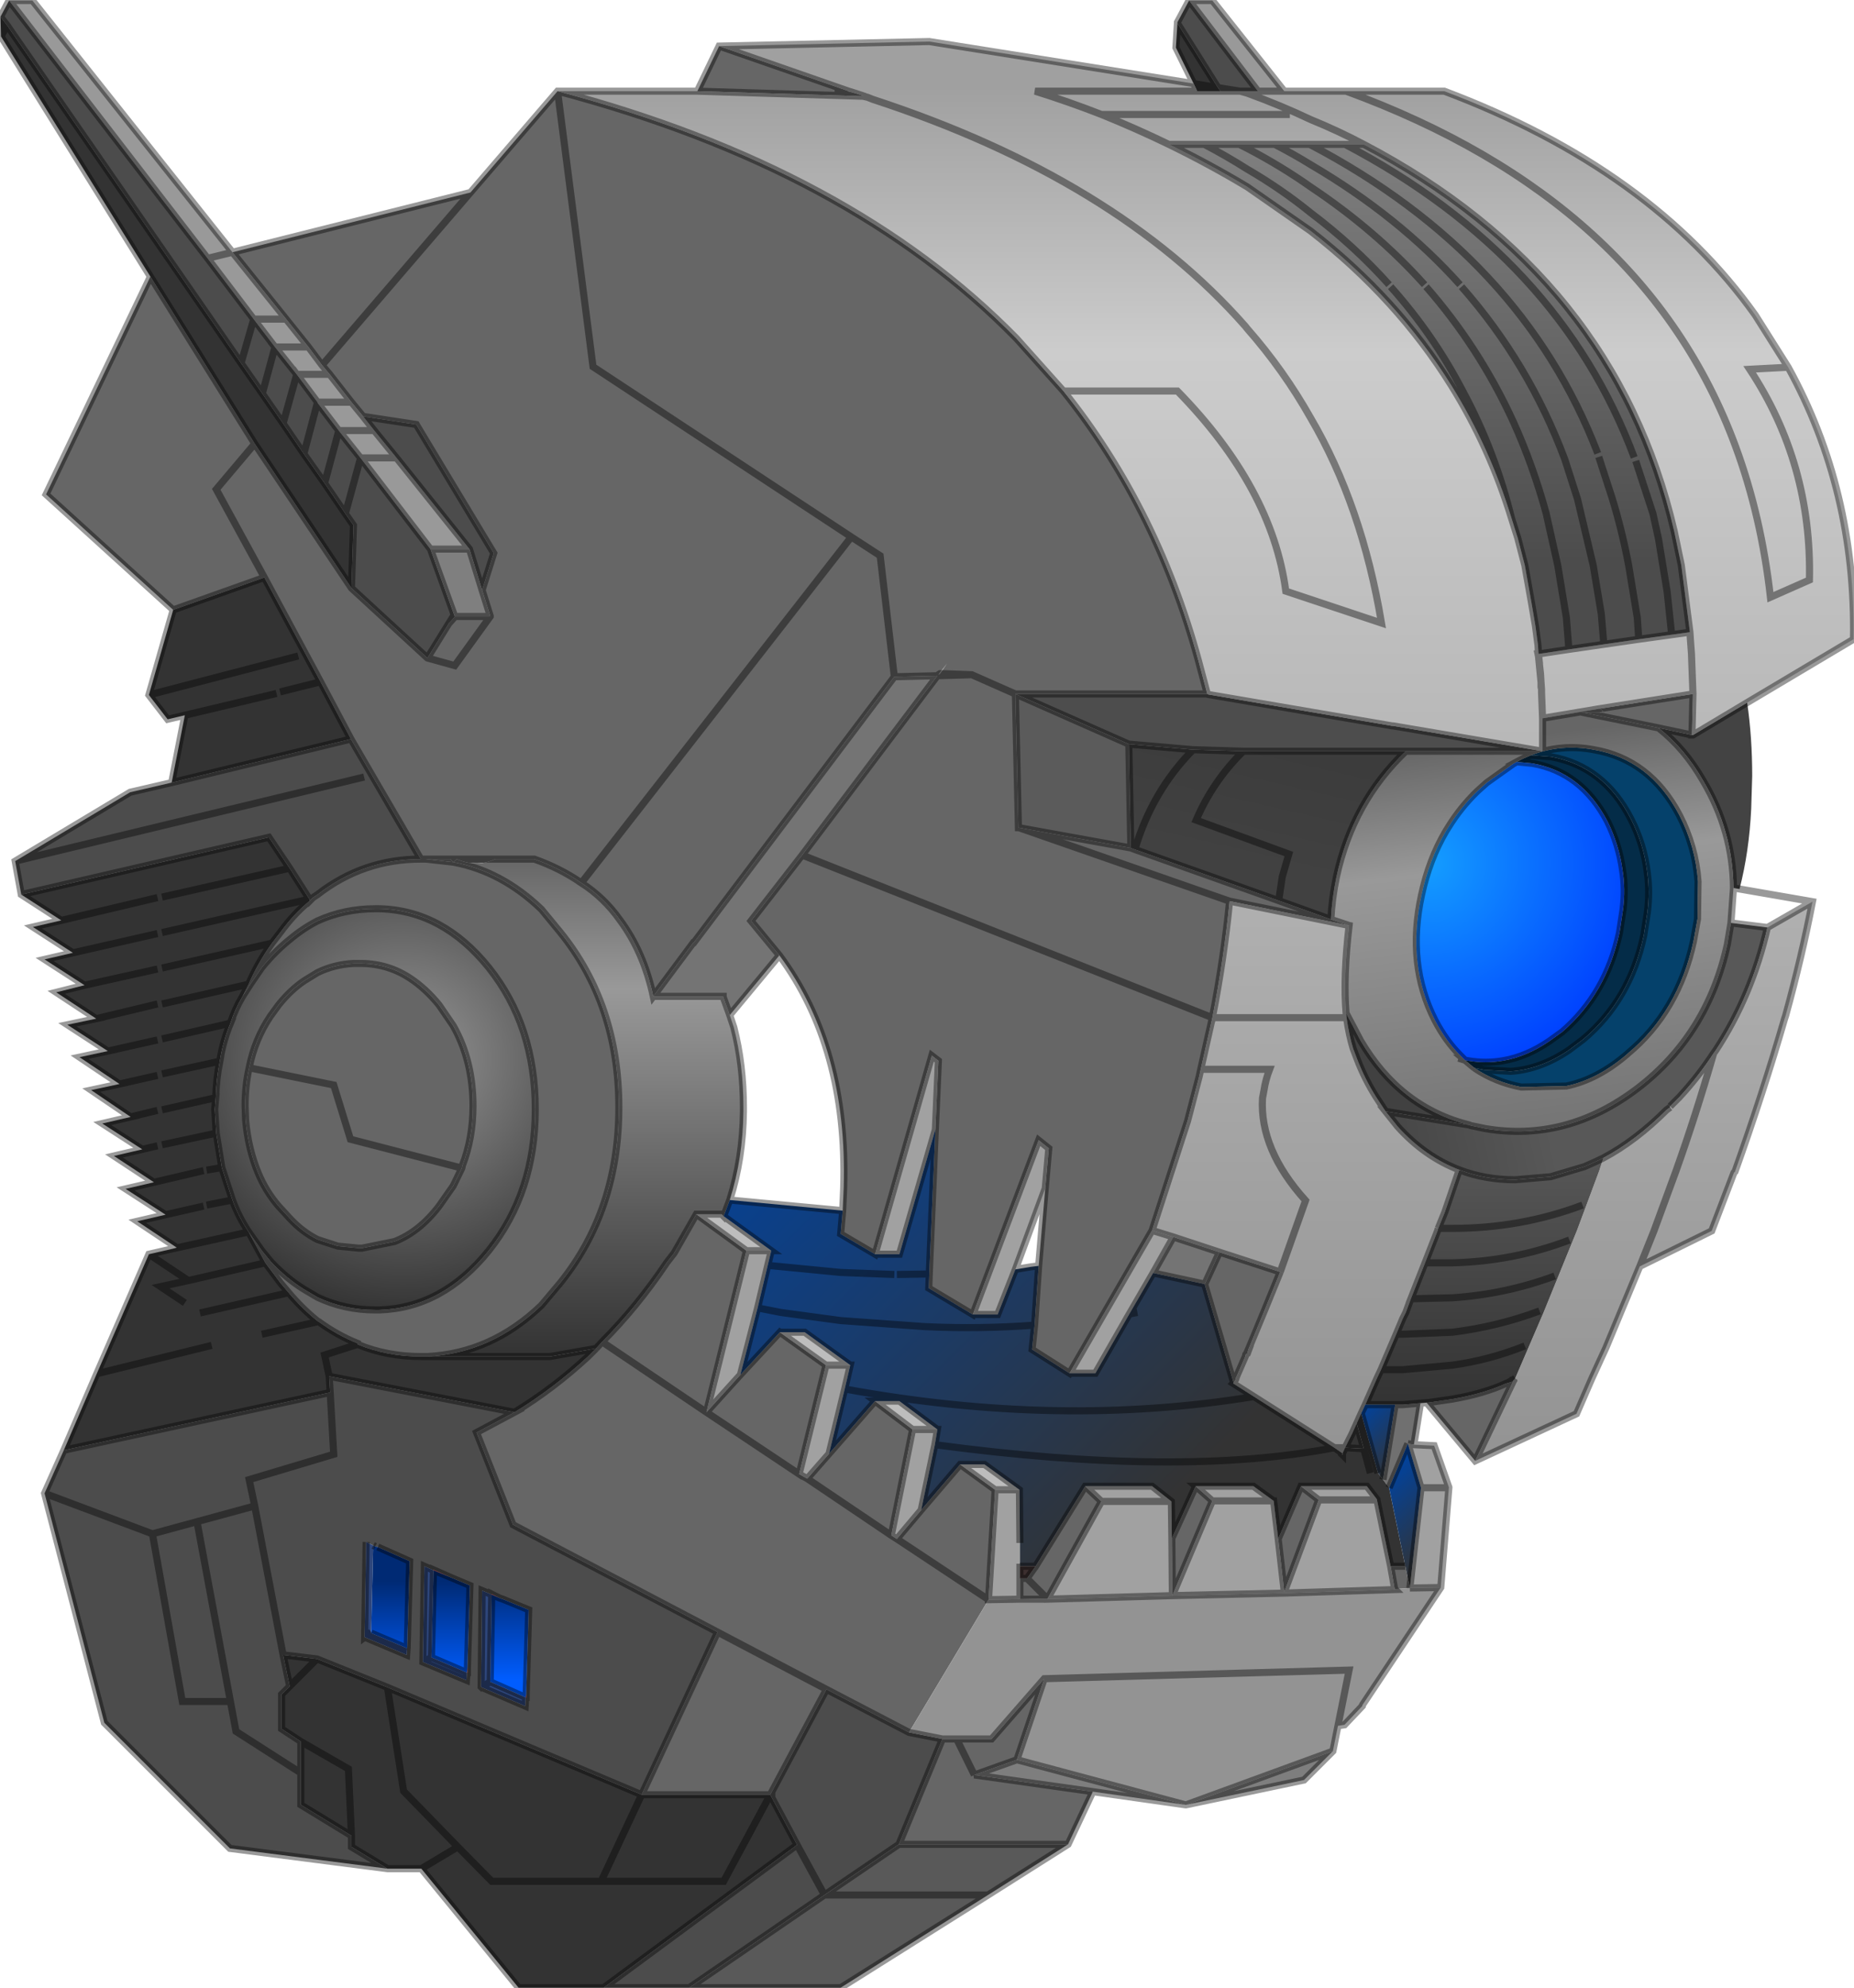 <?xml version="1.0" encoding="UTF-8" standalone="no"?>
<svg xmlns:xlink="http://www.w3.org/1999/xlink" height="196.25px" width="183.05px" xmlns="http://www.w3.org/2000/svg">
  <g transform="matrix(1.0, 0.0, 0.0, 1.0, 0.05, 0.05)">
    <path d="M172.45 69.3 Q172.95 72.7 172.95 76.55 L172.85 79.8 Q172.65 84.0 171.7 87.7 L171.1 87.6 Q171.05 81.95 168.1 77.0 166.3 73.85 163.7 71.8 L167.0 72.5 167.1 72.5 172.45 69.3" fill="#434343" fill-rule="evenodd" stroke="none"/>
    <path d="M151.1 74.5 L153.1 74.65 Q158.3 75.6 160.95 80.75 162.25 83.25 162.6 86.15 162.85 88.0 162.6 90.0 L162.25 92.25 Q160.9 98.65 156.25 102.55 L154.85 103.6 Q152.05 105.5 149.1 105.7 L146.5 105.55 145.5 105.35 144.6 104.6 144.9 104.65 Q146.65 104.95 148.35 104.65 150.7 104.25 152.95 102.7 L154.2 101.8 Q158.55 98.05 159.85 92.0 L160.2 89.7 Q160.45 87.7 160.15 85.85 159.8 83.3 158.65 81.0 156.1 76.15 151.25 75.3 L149.7 75.15 Q150.35 74.8 151.1 74.5" fill="#042c48" fill-rule="evenodd" stroke="none"/>
    <path d="M145.5 105.35 L146.5 105.55 149.1 105.7 Q152.05 105.5 154.85 103.6 L156.25 102.55 Q160.9 98.65 162.25 92.25 L162.6 90.0 Q162.85 88.0 162.6 86.15 162.25 83.25 160.95 80.75 158.3 75.6 153.1 74.65 L151.1 74.5 Q154.1 73.35 157.3 73.95 162.85 74.9 165.75 80.4 167.35 83.5 167.6 86.95 L167.55 90.65 167.15 92.85 Q165.65 99.8 160.65 103.95 L160.6 104.0 Q157.7 106.5 154.6 107.15 L150.15 107.25 Q147.55 106.75 145.5 105.35" fill="#05416b" fill-rule="evenodd" stroke="none"/>
    <path d="M119.15 68.45 L119.2 68.45 119.25 68.5 137.4 71.6 137.5 71.6 152.25 74.1 138.75 74.1 122.7 74.1 117.75 73.95 111.4 73.4 100.2 68.45 119.15 68.45" fill="#4d4d4d" fill-rule="evenodd" stroke="none"/>
    <path d="M145.6 144.15 L140.8 138.4 140.95 138.4 143.35 138.05 Q146.5 137.5 148.65 136.5 L148.7 136.5 149.35 136.3 145.6 144.15 M107.85 176.8 L105.4 182.0 88.7 182.0 93.0 171.6 94.4 171.6 97.85 171.6 103.05 165.65 100.35 173.65 96.15 175.15 107.85 176.8 M17.05 60.15 L4.5 48.75 14.8 27.25 25.1 43.75 34.65 58.0 42.15 64.9 44.85 65.65 48.35 60.8 44.85 65.65 42.15 64.9 44.35 61.35 44.35 61.4 44.75 60.95 44.85 60.8 48.35 60.8 48.35 60.75 47.55 58.2 48.7 54.55 41.05 41.85 35.8 41.05 34.65 39.65 32.5 36.9 31.75 36.0 30.4 34.2 28.2 31.45 22.9 24.85 46.4 18.95 55.0 8.95 Q83.9 16.6 100.3 33.35 L104.95 38.55 Q114.45 50.4 118.55 66.2 L119.15 68.45 100.2 68.45 95.9 66.55 93.15 66.45 92.75 66.45 93.15 66.45 95.9 66.55 100.2 68.45 100.5 81.65 100.55 81.65 111.6 83.65 112.0 83.8 126.2 88.85 131.35 90.7 133.15 91.3 121.35 88.9 Q120.8 94.5 119.65 100.4 L79.15 84.35 119.65 100.4 118.5 105.5 118.35 106.2 118.1 107.15 117.2 110.6 113.7 121.4 105.55 135.5 101.85 133.15 102.1 130.75 102.5 124.9 103.15 117.25 103.5 113.3 102.5 112.5 96.0 129.7 91.65 127.1 91.7 125.7 92.3 111.45 92.6 104.65 91.95 104.15 86.35 123.75 82.95 121.75 83.15 119.45 83.25 117.15 Q83.65 103.35 76.9 94.25 L74.1 90.85 79.15 84.35 92.5 66.65 88.25 66.75 68.45 93.0 68.4 93.0 64.45 98.3 Q63.5 93.9 61.15 90.75 59.6 88.55 57.35 87.1 L84.0 52.95 86.85 54.8 88.25 66.75 86.85 54.8 84.0 52.95 57.35 87.1 Q55.25 85.65 52.7 84.75 L48.85 84.75 45.05 84.75 44.4 84.75 45.05 84.75 48.85 84.75 Q47.0 85.6 45.05 84.75 L44.7 85.05 Q49.5 85.95 53.4 89.7 L55.25 91.95 Q61.05 99.1 61.05 109.25 61.05 119.4 55.25 126.6 L53.4 128.8 Q48.45 133.55 42.1 133.85 L42.0 133.85 41.5 133.85 Q38.15 133.85 35.25 132.65 L35.25 132.55 Q33.25 131.75 31.4 130.4 L31.3 130.35 Q29.8 129.15 28.45 127.55 L27.65 126.6 26.15 124.6 24.5 121.55 25.8 123.4 26.7 124.5 Q28.25 126.15 29.95 127.2 L31.3 128.0 Q33.95 129.25 37.0 129.25 L37.4 129.25 Q43.65 129.05 48.2 123.4 52.8 117.65 52.8 109.45 52.8 101.2 48.2 95.45 43.65 89.8 37.4 89.65 L37.0 89.65 Q33.95 89.65 31.3 90.85 29.85 91.6 28.6 92.65 27.1 93.85 25.8 95.45 L24.7 97.05 23.9 98.3 24.5 97.1 Q25.4 95.0 26.8 93.05 L27.65 91.95 Q29.0 90.1 30.55 88.85 L30.85 88.55 31.3 88.25 Q35.8 84.75 41.5 84.75 L34.6 72.9 31.6 67.25 26.05 56.95 21.3 48.25 25.1 43.75 21.3 48.25 26.05 56.95 17.05 60.15 M68.8 8.95 L70.95 4.5 83.75 8.95 83.65 8.95 84.4 9.15 85.15 9.4 85.15 9.45 68.8 8.95 M167.1 68.45 L167.0 72.5 163.7 71.8 156.1 70.25 Q159.0 70.45 157.9 69.9 L167.1 68.45 M83.65 8.95 L82.35 8.95 83.65 8.95 M92.6 66.55 L92.5 66.65 92.6 66.55 92.75 66.45 93.45 65.45 92.6 66.55 M92.5 66.65 L95.9 66.55 92.5 66.65 M100.55 81.65 L121.35 88.9 100.55 81.65 M55.0 8.95 L58.5 36.15 84.0 52.95 58.5 36.15 55.0 8.95 M42.0 84.75 L41.5 84.75 42.0 84.75 44.7 85.05 44.4 84.75 42.0 84.75 M24.55 105.35 Q25.1 102.55 26.65 100.25 L27.45 99.15 Q28.65 97.65 30.0 96.75 L31.3 95.95 Q32.95 95.15 34.85 95.05 L35.35 95.05 35.7 95.05 Q38.35 95.1 40.5 96.55 42.0 97.55 43.3 99.15 L44.7 101.2 Q46.65 104.65 46.65 109.1 46.65 112.3 45.6 115.0 L45.55 115.25 44.7 117.0 43.3 119.0 Q41.35 121.55 38.9 122.5 L35.7 123.15 35.35 123.15 33.3 122.95 31.3 122.3 Q29.8 121.55 28.55 120.2 L27.45 119.0 Q26.2 117.55 25.45 115.75 24.45 113.35 24.2 110.5 L24.15 109.1 Q24.15 107.1 24.55 105.35 L32.9 107.05 34.55 112.4 45.55 115.25 34.55 112.4 32.9 107.05 24.55 105.35 M46.4 18.95 L31.75 36.0 46.4 18.95 M58.8 133.05 L59.4 132.4 Q62.85 128.95 65.8 124.55 L66.5 123.65 68.7 119.8 73.65 123.4 69.7 139.35 73.05 135.65 76.95 131.45 81.5 134.7 78.85 145.45 79.65 145.9 81.8 143.45 86.35 138.25 90.05 141.05 87.95 151.5 88.5 151.85 90.9 149.0 94.75 144.5 98.2 147.0 97.55 157.85 89.7 170.95 81.55 166.7 76.0 177.1 63.3 177.1 70.8 161.05 50.6 150.45 47.0 141.35 50.75 139.35 Q54.6 137.0 58.0 133.85 L58.8 133.05 M78.85 145.45 L69.7 139.35 78.85 145.45 M70.8 161.05 L81.55 166.7 70.8 161.05 M69.7 139.35 L59.4 132.4 69.7 139.35 M126.35 125.5 L124.8 129.3 123.35 132.8 123.2 133.15 123.1 133.55 123.0 133.6 122.95 133.65 122.9 133.85 122.05 135.8 121.95 136.0 121.95 136.1 121.75 136.45 118.9 126.75 118.9 126.7 120.35 123.55 126.35 125.5 M118.0 146.65 L119.65 148.1 115.7 157.45 115.65 151.8 118.0 146.65 M126.15 151.85 L128.4 146.65 130.15 148.0 126.75 157.1 126.15 151.85 M137.25 154.55 L138.7 154.55 139.15 156.7 137.65 156.8 137.25 154.55 M102.2 154.55 L107.1 146.65 108.7 148.15 103.35 157.8 103.35 157.75 101.35 155.75 103.35 157.75 100.8 157.8 100.65 157.8 100.65 155.75 101.35 155.75 102.2 154.55 M97.55 157.85 L88.5 151.85 97.55 157.85 M94.4 171.6 L96.15 175.15 94.4 171.6 M87.95 151.5 L79.65 145.9 87.95 151.5" fill="#666666" fill-rule="evenodd" stroke="none"/>
    <path d="M140.2 138.45 L139.55 142.55 138.95 142.45 137.1 146.8 136.5 146.0 137.7 138.6 138.45 138.6 140.2 138.45" fill="#707070" fill-rule="evenodd" stroke="none"/>
    <path d="M139.55 142.55 L141.55 142.65 143.0 146.75 143.0 146.8 142.2 156.65 139.15 156.7 140.25 146.8 138.95 142.45 139.55 142.55 M86.35 123.75 L91.95 104.15 92.6 104.65 92.3 111.45 88.75 123.75 86.35 123.75 M96.0 129.7 L102.5 112.5 103.5 113.3 103.15 117.25 100.2 125.25 98.45 129.7 96.0 129.7 M105.55 135.5 L113.7 121.4 115.8 122.05 113.8 125.6 111.45 129.65 108.1 135.5 105.55 135.5 M73.65 123.4 L76.1 123.4 75.75 124.85 74.75 129.05 73.05 135.65 69.7 139.35 73.65 123.4 M78.85 145.45 L81.5 134.7 83.9 134.7 83.35 137.05 81.8 143.45 79.65 145.9 78.85 145.45 M118.0 146.65 L123.7 146.65 125.7 148.1 119.65 148.1 125.7 148.1 126.15 151.85 126.75 157.1 130.15 148.0 128.4 146.65 134.9 146.65 135.9 147.95 135.9 148.0 137.25 154.55 137.65 156.8 137.7 156.85 126.75 157.2 115.7 157.45 103.35 157.8 108.7 148.15 107.1 146.65 113.7 146.65 115.6 148.15 115.65 151.8 115.7 157.45 119.65 148.1 118.0 146.65 M92.25 142.55 L90.9 149.0 88.5 151.85 87.95 151.5 90.05 141.05 92.5 141.05 92.25 142.55 M100.6 147.0 L100.65 152.25 100.65 154.3 100.65 154.55 100.65 155.75 100.65 157.8 97.55 157.85 98.2 147.0 100.6 147.0 M135.9 148.0 L130.15 148.0 135.9 148.0 M143.0 146.8 L140.25 146.8 143.0 146.8 M115.6 148.15 L108.7 148.15 115.6 148.15 M126.75 157.1 L126.75 157.2 126.75 157.1" fill="#a1a1a1" fill-rule="evenodd" stroke="none"/>
    <path d="M68.7 119.8 L71.2 119.8 71.4 120.0 76.1 123.4 73.65 123.4 68.7 119.8 M81.5 134.7 L76.95 131.45 79.4 131.45 83.9 134.7 81.5 134.7 M94.75 144.5 L97.15 144.5 100.6 147.0 98.2 147.0 94.75 144.5 M86.35 138.25 L88.75 138.25 92.5 141.05 90.05 141.05 86.35 138.25" fill="#bdbdbd" fill-rule="evenodd" stroke="none"/>
    <path d="M0.85 0.0 L3.15 0.0 22.9 24.85 20.45 25.45 22.9 24.85 28.2 31.45 25.0 31.45 28.2 31.45 30.4 34.2 31.75 36.0 32.5 36.9 29.25 36.9 32.5 36.9 34.65 39.65 35.8 41.05 36.9 42.45 39.1 45.15 46.3 54.15 42.45 54.15 35.55 45.15 39.1 45.15 35.55 45.15 33.4 42.45 31.3 39.7 31.3 39.65 29.25 36.9 27.1 34.2 30.4 34.2 27.1 34.2 25.0 31.45 20.45 25.45 0.85 0.0 M117.35 0.0 L119.65 0.0 126.75 8.95 124.15 8.95 117.35 0.0 M34.65 39.65 L31.3 39.65 34.65 39.65 M36.9 42.45 L33.4 42.45 36.9 42.45" fill="#999999" fill-rule="evenodd" stroke="none"/>
    <path d="M68.0 196.15 L59.55 196.15 78.65 182.05 76.0 177.1 81.55 166.7 89.7 170.95 93.0 171.6 88.7 182.0 81.35 187.0 68.0 196.15 M38.2 184.4 L22.65 182.4 10.25 170.0 4.35 147.35 6.25 143.1 32.55 137.4 32.45 135.8 50.75 139.35 47.0 141.35 50.6 150.45 70.8 161.05 63.3 177.1 38.2 166.5 31.25 163.7 27.9 163.3 25.1 148.6 24.55 146.0 32.9 143.5 32.55 137.4 32.9 143.5 24.55 146.0 25.1 148.6 27.9 163.3 28.55 166.4 27.75 167.2 27.75 170.6 29.65 171.85 29.65 174.95 29.65 178.1 34.65 181.15 34.65 182.25 38.2 184.4 M2.05 88.25 L1.45 84.95 12.8 78.15 16.9 77.2 34.6 72.9 41.5 84.75 Q35.8 84.75 31.3 88.25 L30.85 88.55 30.55 88.85 30.5 88.7 28.55 85.65 26.5 82.6 2.05 88.25 M0.0 1.6 L0.85 0.0 20.45 25.45 25.0 31.45 23.75 35.8 25.0 31.45 27.1 34.2 29.25 36.9 27.9 41.75 29.25 36.9 31.3 39.65 31.3 39.7 33.4 42.45 32.0 47.65 29.95 44.75 27.9 41.75 25.85 38.8 27.1 34.2 25.85 38.8 23.75 35.8 0.65 2.45 0.0 1.6 M116.2 2.25 L116.2 2.15 117.35 0.0 124.15 8.95 122.4 8.95 120.2 8.6 116.2 2.25 M120.45 8.95 L120.2 8.6 122.4 8.95 120.45 8.95 M35.8 41.05 L41.05 41.85 48.7 54.55 47.55 58.2 46.3 54.15 39.1 45.15 36.9 42.45 35.8 41.05 M42.15 64.9 L34.65 58.0 34.85 51.8 34.05 50.65 32.0 47.65 33.4 42.45 35.55 45.15 34.05 50.65 35.55 45.15 42.45 54.15 44.85 60.8 44.75 60.95 44.35 61.4 44.35 61.35 42.15 64.9 M29.95 44.75 L31.3 39.65 29.95 44.75 M1.45 84.95 L35.9 76.65 1.45 84.95 M44.35 61.35 L44.75 60.95 44.35 61.35 M36.8 152.5 L36.1 152.15 35.95 161.55 40.1 163.3 40.15 162.65 40.4 154.05 37.25 152.65 37.0 152.6 36.8 152.5 M4.35 147.35 L15.0 151.35 17.95 167.9 22.7 167.9 23.25 170.85 29.65 174.95 23.25 170.85 22.7 167.9 17.95 167.9 15.0 151.35 4.35 147.35 M25.1 148.6 L19.4 150.15 15.0 151.35 19.4 150.15 25.1 148.6 M19.4 150.15 L22.7 167.9 19.4 150.15 M44.45 155.65 L42.75 154.9 42.75 154.95 41.85 154.55 41.7 164.0 46.0 165.8 46.05 165.05 46.1 165.05 46.1 164.5 46.35 156.45 44.45 155.65 M48.5 157.35 L47.55 156.95 47.45 166.45 47.5 166.5 51.8 168.35 51.85 167.5 51.9 167.5 51.9 167.2 52.15 158.85 49.6 157.8 49.3 157.7 48.5 157.3 48.5 157.35 M76.5 177.1 L76.0 177.1 76.5 177.1 M81.35 187.0 L78.65 182.05 81.35 187.0" fill="#4c4c4c" fill-rule="evenodd" stroke="none"/>
    <path d="M59.55 196.15 L51.15 196.15 41.55 184.4 38.2 184.4 34.65 182.25 34.65 181.15 34.35 174.55 29.65 171.85 34.35 174.55 34.65 181.15 29.65 178.1 29.65 174.95 29.65 171.85 27.75 170.6 27.75 167.2 28.55 166.4 27.9 163.3 31.25 163.7 38.2 166.5 63.3 177.1 76.0 177.1 71.4 185.65 59.3 185.65 48.5 185.65 45.15 182.25 41.55 184.4 45.15 182.25 39.8 176.75 38.2 166.5 39.8 176.75 45.15 182.25 48.5 185.65 59.3 185.65 71.4 185.65 76.0 177.1 78.65 182.05 59.55 196.15 M6.25 143.1 L9.5 135.55 14.65 123.75 17.05 123.2 17.4 123.1 13.5 120.5 16.3 119.85 12.35 117.3 15.15 116.65 11.2 114.05 14.0 113.4 10.05 110.85 12.85 110.2 8.95 107.55 11.75 106.95 7.8 104.3 10.6 103.7 6.6 101.1 9.45 100.5 5.5 97.9 8.3 97.2 4.35 94.65 7.15 94.0 3.2 91.45 6.0 90.8 2.05 88.25 26.5 82.6 28.55 85.65 30.5 88.7 30.55 88.85 Q29.0 90.1 27.65 91.95 L26.8 93.05 Q25.4 95.0 24.5 97.1 L23.9 98.3 Q23.15 99.55 22.7 100.95 21.95 102.75 21.65 104.7 21.3 106.45 21.25 108.3 L21.15 109.45 21.3 111.8 21.85 115.2 22.9 118.4 20.35 118.9 22.9 118.4 Q23.5 120.05 24.5 121.55 L26.15 124.6 27.65 126.6 28.45 127.55 Q29.8 129.15 31.3 130.35 L31.4 130.4 Q33.25 131.75 35.25 132.55 L35.25 132.65 Q38.15 133.85 41.5 133.85 L42.0 133.85 42.1 133.85 54.25 133.85 58.8 133.05 58.0 133.85 Q54.6 137.0 50.75 139.35 L32.45 135.8 32.55 137.4 6.25 143.1 M16.9 77.2 L18.2 70.55 16.5 70.95 14.65 68.55 17.05 60.15 26.05 56.95 31.6 67.25 34.6 72.9 16.9 77.2 M14.8 27.25 L0.05 3.55 0.0 1.6 0.65 2.45 0.05 3.55 0.65 2.45 23.75 35.8 25.85 38.8 27.9 41.75 29.95 44.75 32.0 47.65 34.05 50.65 34.85 51.8 34.65 58.0 25.1 43.75 14.8 27.25 M117.8 8.2 L116.05 4.65 116.2 2.25 120.2 8.6 120.45 8.95 118.15 8.95 117.8 8.2 120.2 8.6 117.8 8.2 M15.5 88.55 L6.0 90.8 15.5 88.55 M7.15 94.0 L15.5 92.1 7.15 94.0 M15.5 95.6 L8.3 97.2 15.5 95.6 M27.6 68.25 L31.6 67.25 27.6 68.25 M18.2 70.55 L27.25 68.4 18.2 70.55 M29.4 64.7 L14.65 68.55 29.4 64.7 M26.8 93.05 L15.95 95.5 26.8 93.05 M15.95 92.0 L30.5 88.7 15.95 92.0 M28.55 85.65 L15.95 88.5 28.55 85.65 M15.95 105.95 L21.65 104.7 15.95 105.95 M15.95 109.5 L21.25 108.3 15.95 109.5 M15.95 102.5 L22.7 100.95 15.95 102.5 M20.35 115.45 L21.85 115.2 20.35 115.45 M19.7 129.55 L28.45 127.55 19.7 129.55 M25.8 131.65 L31.4 130.4 25.8 131.65 M35.25 132.65 L32.0 133.7 32.45 135.8 32.0 133.7 35.25 132.65 M14.65 123.75 L18.55 126.35 15.8 126.95 18.2 128.55 15.8 126.95 18.55 126.35 14.65 123.75 M15.5 99.05 L9.45 100.5 15.5 99.05 M15.5 113.05 L14.0 113.4 15.5 113.05 M20.05 115.5 L15.15 116.65 20.05 115.5 M17.75 123.05 L17.05 123.2 17.75 123.05 17.4 123.1 17.75 123.05 24.5 121.55 17.75 123.05 M16.3 119.85 L20.05 119.0 16.3 119.85 M12.85 110.2 L15.5 109.55 12.85 110.2 M15.5 106.1 L11.75 106.95 15.5 106.1 M15.5 102.6 L10.6 103.7 15.5 102.6 M15.95 112.95 L21.3 111.8 15.95 112.95 M26.15 124.6 L18.55 126.35 26.15 124.6 M9.5 135.55 L20.85 132.75 9.5 135.55 M31.25 163.7 L28.55 166.4 31.25 163.7 M59.3 185.65 L63.3 177.1 59.3 185.65 M24.5 97.1 L15.95 99.05 24.5 97.1" fill="#333333" fill-rule="evenodd" stroke="none"/>
    <path d="M64.45 98.3 L68.4 93.0 68.45 93.0 88.25 66.75 92.5 66.65 79.15 84.35 74.1 90.85 76.9 94.25 72.0 100.15 71.35 98.35 71.35 98.3 64.45 98.3 M115.8 122.05 L120.35 123.55 118.9 126.7 113.8 125.6 115.8 122.05" fill="#747474" fill-rule="evenodd" stroke="none"/>
    <path d="M92.6 66.55 L93.45 65.45 92.75 66.45 92.6 66.55" fill="#959595" fill-rule="evenodd" stroke="none"/>
    <path d="M111.4 73.4 L111.6 83.65 100.55 81.65 100.5 81.65 100.2 68.45 111.4 73.4" fill="#5b5b5b" fill-rule="evenodd" stroke="none"/>
    <path d="M47.55 58.2 L48.35 60.75 48.35 60.8 44.85 60.8 42.45 54.15 46.3 54.15 47.55 58.2" fill="#7f7f7f" fill-rule="evenodd" stroke="none"/>
    <path d="M105.4 182.0 L97.5 187.0 82.95 196.15 68.0 196.15 81.35 187.0 88.7 182.0 105.4 182.0 M97.5 187.0 L81.35 187.0 97.5 187.0" fill="#595959" fill-rule="evenodd" stroke="none"/>
    <path d="M131.55 172.8 L128.7 175.65 117.05 178.1 131.55 172.8 M117.0 178.1 L107.85 176.8 96.15 175.15 100.35 173.65 117.0 178.1" fill="#7e7e7e" fill-rule="evenodd" stroke="none"/>
    <path d="M36.1 152.15 L36.8 152.5 36.6 161.05 35.95 161.55 36.6 161.05 36.6 161.15 40.15 162.65 40.1 163.3 35.95 161.55 36.1 152.15 M46.05 165.05 L46.0 165.8 41.7 164.0 41.85 154.55 42.75 154.95 42.55 163.55 46.05 165.05 M47.5 166.5 L47.45 166.45 47.55 156.95 48.5 157.35 48.35 165.95 47.5 166.5 48.35 165.95 51.85 167.5 51.8 168.35 47.5 166.5 M41.7 164.0 L42.55 163.55 41.7 164.0" fill="#2e467b" fill-rule="evenodd" stroke="none"/>
    <path d="M42.75 154.95 L42.75 154.9 44.45 155.65 42.75 154.95 M46.1 164.5 L46.1 165.05 46.05 165.05 46.1 164.5 M48.5 157.35 L48.5 157.3 49.3 157.7 48.5 157.35 M51.9 167.2 L51.9 167.5 51.85 167.5 51.9 167.2" fill="#ff0000" fill-rule="evenodd" stroke="none"/>
    <path d="M126.75 8.95 L132.85 8.95 142.55 8.95 Q163.0 16.65 173.25 31.05 L176.5 36.2 Q183.2 48.35 182.95 63.05 L172.45 69.3 167.1 72.5 167.0 72.5 167.1 68.45 166.95 64.45 166.85 63.1 166.8 62.35 166.85 63.1 166.95 64.45 167.1 68.45 157.9 69.9 152.25 70.85 152.25 72.9 152.25 74.1 137.5 71.6 137.4 71.6 119.25 68.5 119.2 68.45 119.15 68.45 118.55 66.2 Q114.45 50.4 104.95 38.55 L116.2 38.55 Q125.55 48.1 126.9 58.3 L136.35 61.45 Q134.4 49.8 129.35 41.2 126.7 36.5 123.1 32.4 L122.9 32.15 Q110.1 17.6 86.1 9.75 L85.6 9.55 85.15 9.45 85.6 9.55 86.1 9.75 Q110.1 17.6 122.9 32.15 L123.1 32.4 Q126.7 36.5 129.35 41.2 134.4 49.8 136.35 61.45 L126.9 58.3 Q125.55 48.1 116.2 38.55 L104.95 38.55 100.3 33.35 Q83.9 16.6 55.0 8.95 L68.8 8.95 85.15 9.45 85.15 9.4 84.4 9.15 83.65 8.95 83.75 8.95 84.4 9.15 83.75 8.95 70.95 4.5 91.7 4.05 117.8 8.2 118.15 8.95 120.45 8.95 122.4 8.95 124.15 8.95 126.75 8.95 M142.2 156.65 L134.5 168.2 134.45 168.3 134.45 168.35 132.7 170.2 132.05 170.3 131.55 172.8 117.05 178.1 117.0 178.1 100.35 173.65 103.05 165.65 97.85 171.6 94.4 171.6 93.0 171.6 89.7 170.95 97.55 157.85 100.65 157.8 100.8 157.8 103.35 157.75 103.35 157.8 115.7 157.45 126.75 157.2 137.7 156.85 137.65 156.8 139.15 156.7 142.2 156.65 M134.6 14.2 Q132.05 12.85 129.35 11.75 126.4 10.35 123.1 9.15 L122.4 8.95 123.1 9.15 Q126.4 10.35 129.35 11.75 132.05 12.85 134.6 14.2 L132.75 14.2 129.3 14.2 125.8 14.2 122.3 14.2 118.85 14.2 115.35 14.2 Q119.45 16.2 123.1 18.4 L129.35 22.75 Q137.9 29.4 143.25 38.0 147.05 44.1 149.2 51.15 L149.8 53.05 150.5 55.75 151.15 59.4 151.55 61.75 151.8 63.65 151.85 64.5 151.8 64.5 151.85 64.75 152.1 67.3 152.1 67.75 152.15 68.0 152.15 68.1 152.15 68.25 152.15 68.3 152.25 70.85 152.15 68.3 152.15 68.25 152.15 68.1 152.15 68.0 152.1 67.75 152.1 67.3 151.85 64.75 151.8 64.5 151.85 64.5 151.85 64.55 151.85 64.75 151.85 64.55 151.85 64.5 154.85 64.05 158.3 63.55 161.75 63.05 165.0 62.6 166.8 62.35 165.95 55.75 165.25 52.4 Q159.4 27.2 134.6 14.2 M176.5 36.2 L172.7 36.4 Q178.85 45.7 178.6 57.2 L174.75 58.9 Q173.85 50.9 171.3 44.0 162.35 19.75 132.85 8.95 162.35 19.75 171.3 44.0 173.85 50.9 174.75 58.9 L178.6 57.2 Q178.85 45.7 172.7 36.4 L176.5 36.2 M136.75 109.65 L137.95 111.15 Q140.65 114.15 144.1 115.45 L144.0 115.5 143.35 117.4 143.25 117.7 142.6 119.6 141.95 121.2 141.9 121.4 140.65 124.6 139.25 128.15 138.75 129.5 138.45 130.1 137.8 131.65 136.3 135.15 135.9 136.0 134.75 138.6 134.35 139.45 133.9 140.45 133.45 141.45 132.75 142.85 131.7 142.85 132.75 142.85 132.5 143.4 131.7 142.85 123.75 137.8 121.7 136.5 121.75 136.45 121.95 136.1 121.95 136.0 122.05 135.8 122.9 133.85 122.95 133.65 123.0 133.6 123.1 133.55 123.25 133.15 123.2 133.15 123.25 133.15 123.1 133.55 123.2 133.15 123.35 132.8 124.8 129.3 126.35 125.5 128.85 118.45 Q124.3 113.4 124.6 108.35 L124.75 107.55 Q124.9 106.55 125.3 105.5 L118.5 105.5 119.65 100.4 Q120.8 94.5 121.35 88.9 L133.15 91.3 Q132.55 96.45 132.85 99.95 L132.9 100.4 Q133.15 102.15 133.55 103.45 L133.95 104.5 Q134.7 106.45 135.8 108.2 L136.75 109.65 M108.7 11.25 Q112.15 12.65 115.35 14.2 112.15 12.65 108.7 11.25 105.5 10.0 102.15 8.95 L118.15 8.95 102.15 8.95 Q105.5 10.0 108.7 11.25 L127.3 11.25 108.7 11.25 M151.85 64.75 L151.95 65.45 151.95 65.55 152.05 66.45 152.1 67.3 152.15 68.0 152.1 67.3 152.05 66.45 151.95 65.55 151.95 65.45 151.85 64.75 M151.85 64.55 L151.95 65.45 151.85 64.55 M113.7 121.4 L117.2 110.6 118.1 107.15 118.35 106.2 118.5 105.5 125.3 105.5 Q124.9 106.55 124.75 107.55 L124.6 108.35 Q124.3 113.4 128.85 118.45 L126.35 125.5 120.35 123.55 115.8 122.05 113.7 121.4 M132.9 100.4 L119.65 100.4 132.9 100.4 M121.95 136.1 L122.05 135.8 121.95 136.1 M132.05 170.3 L133.15 164.8 103.05 165.65 133.15 164.8 132.05 170.3 M103.35 157.8 L100.8 157.8 103.35 157.8" fill="url(#gradient0)" fill-rule="evenodd" stroke="none"/>
    <path d="M134.6 14.2 Q159.4 27.2 165.25 52.4 L165.95 55.75 166.8 62.35 165.0 62.6 164.55 58.35 163.7 53.15 163.15 50.65 161.45 45.45 163.15 50.65 163.7 53.15 164.55 58.35 165.0 62.6 161.75 63.05 161.6 60.9 160.75 55.75 Q160.1 52.3 159.1 49.05 L157.8 45.05 159.1 49.05 Q160.1 52.3 160.75 55.75 L161.6 60.9 161.75 63.05 158.3 63.55 154.85 64.05 151.85 64.5 151.8 63.65 151.55 61.75 151.15 59.4 150.5 55.75 149.8 53.05 149.2 51.15 Q147.05 44.1 143.25 38.0 137.9 29.4 129.35 22.75 L123.1 18.4 Q119.45 16.2 115.35 14.2 L118.85 14.2 Q121.05 15.35 123.1 16.65 126.45 18.6 129.35 20.95 133.65 24.2 137.1 28.05 133.65 24.2 129.35 20.95 126.45 18.6 123.1 16.65 121.05 15.35 118.85 14.2 L122.3 14.2 125.8 14.2 Q127.65 15.15 129.35 16.2 138.05 21.3 144.1 28.05 138.05 21.3 129.35 16.2 127.65 15.15 125.8 14.2 L129.3 14.2 132.75 14.2 134.6 14.2 M140.6 28.05 Q135.8 22.7 129.35 18.4 126.45 16.35 123.1 14.6 L122.3 14.2 123.1 14.6 Q126.45 16.35 129.35 18.4 135.8 22.7 140.6 28.05 M129.3 14.2 L129.35 14.25 Q150.2 25.2 157.7 44.7 150.2 25.2 129.35 14.25 L129.3 14.2 M137.25 28.25 Q141.5 33.0 144.4 38.6 147.55 44.45 149.2 51.15 147.55 44.45 144.4 38.6 141.5 33.0 137.25 28.25 M144.25 28.25 Q150.9 35.8 154.45 45.3 L155.7 49.2 157.25 55.75 158.05 60.55 158.3 63.55 158.05 60.55 157.25 55.75 155.7 49.2 154.45 45.3 Q150.9 35.8 144.25 28.25 M140.75 28.25 Q146.0 34.25 149.35 41.55 151.3 45.85 152.6 50.6 L153.75 55.75 154.6 60.9 154.85 64.05 154.6 60.9 153.75 55.75 152.6 50.6 Q151.3 45.85 149.35 41.55 146.0 34.25 140.75 28.25 M161.3 45.1 Q153.9 25.3 132.75 14.2 153.9 25.3 161.3 45.1" fill="url(#gradient1)" fill-rule="evenodd" stroke="none"/>
    <path d="M163.7 71.8 Q166.3 73.85 168.1 77.0 171.05 81.95 171.1 87.6 L170.85 91.05 170.5 93.15 Q168.55 102.1 161.6 107.4 154.6 112.7 146.6 111.35 L145.15 111.05 145.05 111.0 Q138.2 109.3 134.3 102.7 L132.85 99.95 Q132.55 96.45 133.15 91.3 L131.35 90.7 Q131.45 88.65 131.9 86.5 133.5 79.1 138.75 74.1 L152.25 74.1 152.25 72.9 152.25 70.85 157.9 69.9 Q159.0 70.45 156.1 70.25 L163.7 71.8 M145.5 105.35 Q147.55 106.75 150.15 107.25 L154.6 107.15 Q157.7 106.5 160.6 104.0 L160.65 103.95 Q165.65 99.8 167.15 92.85 L167.55 90.65 167.6 86.95 Q167.35 83.5 165.75 80.4 162.85 74.9 157.3 73.95 154.1 73.35 151.1 74.5 150.35 74.8 149.7 75.15 L149.35 75.35 146.75 77.2 145.8 78.05 Q144.15 79.65 142.95 81.6 L142.7 82.0 Q141.05 84.8 140.3 88.3 138.8 95.15 141.65 100.7 142.7 102.7 144.1 104.1 L144.6 104.6 145.5 105.35 M143.95 104.4 L144.6 104.6 143.95 104.4" fill="url(#gradient2)" fill-rule="evenodd" stroke="none"/>
    <path d="M171.7 87.7 L178.9 88.95 174.45 91.5 170.85 91.05 171.1 87.6 171.7 87.7" fill="url(#gradient3)" fill-rule="evenodd" stroke="none"/>
    <path d="M145.05 111.0 L145.15 111.05 146.6 111.35 Q154.6 112.7 161.6 107.4 168.55 102.1 170.5 93.15 L170.85 91.05 174.45 91.5 Q172.9 98.25 169.3 103.7 L169.15 103.9 Q167.65 106.2 165.75 108.25 L164.85 109.15 164.85 109.25 164.5 109.5 Q161.45 112.55 158.25 114.25 L158.15 114.3 157.3 114.7 156.4 115.1 153.05 116.1 149.55 116.4 Q146.6 116.4 144.1 115.45 140.65 114.15 137.95 111.15 L136.75 109.65 145.05 111.0" fill="url(#gradient4)" fill-rule="evenodd" stroke="none"/>
    <path d="M178.9 88.95 Q177.85 94.4 176.25 100.2 L176.15 100.5 Q174.05 107.75 171.25 115.6 L171.15 115.7 168.95 121.45 161.85 124.95 158.5 133.0 157.9 134.3 157.1 136.05 155.6 139.5 145.6 144.15 149.35 136.3 149.35 136.25 149.4 136.2 149.5 136.05 149.55 136.0 152.35 129.5 155.65 121.4 157.85 115.5 158.25 114.25 Q161.45 112.55 164.5 109.5 L164.85 109.25 164.85 109.15 165.75 108.25 Q167.65 106.2 169.15 103.9 L169.3 103.7 Q172.9 98.25 174.45 91.5 L178.9 88.95 M169.15 103.9 Q167.35 110.15 165.4 115.6 L163.25 121.45 161.85 124.95 163.25 121.45 165.4 115.6 Q167.35 110.15 169.15 103.9" fill="url(#gradient5)" fill-rule="evenodd" stroke="none"/>
    <path d="M145.05 111.0 L136.75 109.65 135.8 108.2 Q134.7 106.45 133.95 104.5 L133.55 103.45 Q133.15 102.15 132.9 100.4 L132.85 99.95 134.3 102.7 Q138.2 109.3 145.05 111.0 M111.4 73.4 L117.75 73.95 Q113.7 78.05 112.0 83.8 113.7 78.05 117.75 73.95 L122.7 74.1 138.75 74.1 Q133.5 79.1 131.9 86.5 131.45 88.65 131.35 90.7 L126.2 88.85 112.0 83.8 111.6 83.65 111.4 73.4 M122.7 74.1 Q119.7 77.05 118.05 80.9 L127.2 84.25 126.55 86.5 126.2 88.85 126.55 86.5 127.2 84.25 118.05 80.9 Q119.7 77.05 122.7 74.1" fill="url(#gradient6)" fill-rule="evenodd" stroke="none"/>
    <path d="M149.7 75.15 L151.25 75.3 Q156.1 76.15 158.65 81.0 159.8 83.3 160.15 85.85 160.45 87.7 160.2 89.7 L159.85 92.0 Q158.55 98.05 154.2 101.8 L152.95 102.7 Q150.7 104.25 148.35 104.65 146.65 104.95 144.9 104.65 L144.6 104.6 144.1 104.1 Q142.7 102.7 141.65 100.7 138.8 95.15 140.3 88.3 141.05 84.8 142.7 82.0 L142.95 81.6 Q144.15 79.65 145.8 78.05 L146.75 77.2 149.35 75.35 149.7 75.15" fill="url(#gradient7)" fill-rule="evenodd" stroke="none"/>
    <path d="M23.9 98.3 L24.7 97.05 25.8 95.45 Q27.1 93.85 28.6 92.65 29.85 91.6 31.3 90.85 33.95 89.65 37.0 89.65 L37.4 89.65 Q43.65 89.8 48.2 95.45 52.8 101.2 52.8 109.45 52.8 117.65 48.2 123.4 43.65 129.05 37.4 129.25 L37.0 129.25 Q33.95 129.25 31.3 128.0 L29.95 127.2 Q28.25 126.15 26.7 124.5 L25.8 123.4 24.5 121.55 Q23.5 120.05 22.9 118.4 L21.85 115.2 21.3 111.8 21.15 109.45 21.25 108.3 Q21.3 106.45 21.65 104.7 21.95 102.75 22.7 100.95 23.15 99.55 23.9 98.3 M24.55 105.35 Q24.15 107.1 24.15 109.1 L24.2 110.5 Q24.45 113.35 25.45 115.75 26.2 117.55 27.45 119.0 L28.55 120.2 Q29.8 121.55 31.3 122.3 L33.3 122.95 35.35 123.15 35.7 123.15 38.9 122.5 Q41.35 121.55 43.3 119.0 L44.7 117.0 45.55 115.25 45.6 115.0 Q46.65 112.3 46.65 109.1 46.65 104.65 44.7 101.2 L43.3 99.15 Q42.0 97.55 40.5 96.55 38.35 95.1 35.7 95.05 L35.35 95.05 34.85 95.05 Q32.95 95.15 31.3 95.95 L30.0 96.75 Q28.65 97.65 27.45 99.15 L26.65 100.25 Q25.1 102.55 24.55 105.35" fill="url(#gradient8)" fill-rule="evenodd" stroke="none"/>
    <path d="M57.35 87.1 Q59.6 88.55 61.15 90.75 63.5 93.9 64.45 98.3 L71.35 98.3 71.35 98.35 72.0 100.15 72.4 101.35 Q73.35 105.05 73.35 109.25 L73.35 109.65 Q73.3 114.3 72.0 118.4 L71.4 120.0 71.2 119.8 68.7 119.8 66.5 123.65 65.8 124.55 Q62.85 128.95 59.4 132.4 L58.8 133.05 54.25 133.85 42.1 133.85 Q48.45 133.55 53.4 128.8 L55.25 126.6 Q61.05 119.4 61.05 109.25 61.05 99.1 55.25 91.95 L53.4 89.7 Q49.5 85.95 44.7 85.05 L42.0 84.75 44.4 84.75 44.7 85.05 45.05 84.75 Q47.0 85.6 48.85 84.75 L52.7 84.75 Q55.25 85.65 57.35 87.1" fill="url(#gradient9)" fill-rule="evenodd" stroke="none"/>
    <path d="M76.9 94.25 Q83.65 103.35 83.25 117.15 L83.15 119.45 72.0 118.4 Q73.3 114.3 73.35 109.65 L73.35 109.25 Q73.35 105.05 72.4 101.35 L72.0 100.15 76.9 94.25 M103.15 117.25 L102.5 124.9 101.7 125.0 100.2 125.25 103.15 117.25" fill="url(#gradient10)" fill-rule="evenodd" stroke="none"/>
    <path d="M83.15 119.45 L82.95 121.75 86.35 123.75 88.75 123.75 92.3 111.45 91.7 125.7 91.65 127.1 96.0 129.7 98.45 129.7 100.2 125.25 101.7 125.0 102.5 124.9 102.1 130.75 101.85 133.15 105.55 135.5 108.1 135.5 111.45 129.65 113.8 125.6 118.9 126.7 118.9 126.75 121.75 136.45 121.7 136.5 123.75 137.8 131.7 142.85 132.5 143.4 132.75 142.85 134.6 142.95 135.25 145.35 134.6 142.95 133.9 140.45 134.35 139.45 136.0 145.35 136.5 146.0 137.1 146.8 138.7 154.55 137.25 154.55 135.9 148.0 135.9 147.95 134.9 146.65 128.4 146.65 126.15 151.85 125.7 148.1 123.7 146.65 118.0 146.65 115.65 151.8 115.6 148.15 113.7 146.65 107.1 146.65 102.2 154.55 100.65 154.55 100.65 154.3 100.65 152.25 100.6 147.0 97.15 144.5 94.75 144.5 90.9 149.0 92.25 142.55 Q116.45 145.8 131.7 142.85 116.45 145.8 92.25 142.55 L92.5 141.05 88.75 138.25 86.35 138.25 81.8 143.45 83.35 137.05 83.9 134.7 79.4 131.45 76.95 131.45 73.05 135.65 74.75 129.05 75.75 124.85 76.1 123.4 71.4 120.0 72.0 118.4 83.15 119.45 M102.1 130.75 Q96.75 131.15 91.3 130.9 L82.95 130.3 77.05 129.5 74.75 129.05 77.05 129.5 82.95 130.3 91.3 130.9 Q96.75 131.15 102.1 130.75 M132.5 143.4 L132.45 143.5 132.5 143.55 132.5 143.4 M75.75 124.85 L82.95 125.55 88.25 125.75 82.95 125.55 75.75 124.85 M91.7 125.7 L88.5 125.75 91.7 125.7 M112.25 129.5 L111.45 129.65 112.25 129.5 M123.75 137.8 Q104.55 140.95 83.35 137.05 104.55 140.95 123.75 137.8" fill="url(#gradient11)" fill-rule="evenodd" stroke="none"/>
    <path d="M36.6 161.05 L36.8 152.5 37.0 152.6 37.25 152.65 40.4 154.05 40.15 162.65 36.6 161.15 36.6 161.05 M44.45 155.65 L46.35 156.45 46.1 164.5 46.05 165.05 42.55 163.55 42.75 154.95 44.45 155.65 M48.35 165.95 L48.5 157.35 49.3 157.7 49.6 157.8 52.15 158.85 51.9 167.2 51.85 167.5 48.35 165.95" fill="url(#gradient12)" fill-rule="evenodd" stroke="none"/>
    <path d="M140.8 138.4 L140.2 138.45 138.45 138.6 137.7 138.6 136.8 138.6 134.75 138.6 135.9 136.0 136.3 135.15 138.45 135.15 143.35 134.7 Q147.0 134.2 150.5 132.8 147.0 134.2 143.35 134.7 L138.45 135.15 136.3 135.15 137.8 131.65 138.45 130.1 138.75 129.5 139.25 128.15 140.65 124.6 141.9 121.4 141.95 121.2 143.35 121.2 Q150.1 121.2 156.2 118.9 150.1 121.2 143.35 121.2 L141.95 121.2 142.6 119.6 143.25 117.7 143.35 117.4 144.0 115.5 144.1 115.45 Q146.6 116.4 149.55 116.4 L153.05 116.1 156.4 115.1 157.3 114.7 158.15 114.3 158.25 114.25 157.85 115.5 155.65 121.4 152.35 129.5 149.55 136.0 149.5 136.05 149.4 136.2 149.35 136.2 149.35 136.25 149.35 136.3 148.7 136.5 148.65 136.5 Q146.5 137.5 143.35 138.05 L140.95 138.4 140.8 138.4 M154.9 122.35 Q149.4 124.45 143.35 124.6 L140.65 124.6 143.35 124.6 Q149.4 124.45 154.9 122.35 M151.95 129.35 Q147.8 130.9 143.35 131.45 L138.45 131.65 137.8 131.65 138.45 131.65 143.35 131.45 Q147.8 130.9 151.95 129.35 M153.45 125.9 Q148.6 127.7 143.35 128.05 L139.25 128.15 143.35 128.05 Q148.6 127.7 153.45 125.9 M149.55 136.0 L149.4 136.1 148.7 136.5 149.4 136.1 149.55 136.0 M149.4 136.2 L149.4 136.1 149.4 136.2" fill="url(#gradient13)" fill-rule="evenodd" stroke="none"/>
    <path d="M134.75 138.6 L136.8 138.6 137.7 138.6 136.5 146.0 136.0 145.35 134.35 139.45 134.75 138.6" fill="url(#gradient14)" fill-rule="evenodd" stroke="none"/>
    <path d="M132.75 142.85 L133.45 141.45 133.9 140.45 134.6 142.95 132.75 142.85 M100.65 154.55 L102.2 154.55 101.35 155.75 100.65 155.75 100.65 154.55" fill="url(#gradient15)" fill-rule="evenodd" stroke="none"/>
    <path d="M138.7 154.55 L137.1 146.8 138.95 142.45 140.25 146.8 139.15 156.7 138.7 154.55" fill="url(#gradient16)" fill-rule="evenodd" stroke="none"/>
    <path d="M126.75 8.95 L132.85 8.95 142.55 8.95 Q163.0 16.65 173.25 31.05 L176.5 36.2 Q183.2 48.35 182.95 63.05 L172.45 69.3 M171.7 87.7 L178.9 88.95 Q177.85 94.4 176.25 100.2 L176.15 100.5 Q174.05 107.75 171.25 115.6 L171.15 115.7 168.95 121.45 161.85 124.95 158.5 133.0 157.9 134.3 157.1 136.05 155.6 139.5 145.6 144.15 140.8 138.4 140.2 138.45 139.55 142.55 141.55 142.65 143.0 146.75 143.0 146.8 142.2 156.65 134.5 168.2 134.45 168.3 134.45 168.35 132.7 170.2 132.05 170.3 131.55 172.8 128.7 175.65 117.05 178.1 117.0 178.1 107.85 176.8 105.4 182.0 97.5 187.0 82.95 196.15 68.0 196.15 59.55 196.15 51.15 196.15 41.55 184.4 38.2 184.4 22.65 182.4 10.25 170.0 4.35 147.35 6.25 143.1 9.5 135.55 14.65 123.75 17.05 123.2 17.4 123.1 13.5 120.5 16.3 119.85 12.35 117.3 15.15 116.65 11.2 114.05 14.0 113.4 10.05 110.85 12.85 110.2 8.95 107.55 11.75 106.95 7.8 104.3 10.6 103.7 6.6 101.1 9.45 100.5 5.5 97.9 8.3 97.2 4.35 94.65 7.15 94.0 3.2 91.45 6.0 90.8 2.05 88.25 1.45 84.95 12.8 78.15 16.9 77.2 18.2 70.55 16.5 70.95 14.65 68.55 17.05 60.15 4.5 48.75 14.8 27.25 0.05 3.55 0.0 1.6 0.85 0.0 3.15 0.0 22.9 24.85 46.4 18.95 55.0 8.95 68.8 8.95 70.95 4.5 91.7 4.05 117.8 8.2 116.05 4.65 116.2 2.25 116.2 2.15 117.35 0.0 119.65 0.0 126.75 8.95 124.15 8.95 122.4 8.95 123.1 9.15 Q126.4 10.35 129.35 11.75 132.05 12.85 134.6 14.2 159.4 27.2 165.25 52.4 L165.95 55.75 166.8 62.35 166.85 63.1 166.95 64.45 167.1 68.45 167.0 72.5 167.1 72.5 172.45 69.3 M132.85 8.95 Q162.35 19.75 171.3 44.0 173.85 50.9 174.75 58.9 L178.6 57.2 Q178.85 45.7 172.7 36.4 L176.5 36.2 M161.45 45.45 L163.15 50.65 163.7 53.15 164.55 58.35 165.0 62.6 166.8 62.35 M167.0 72.5 L163.7 71.8 Q166.3 73.85 168.1 77.0 171.05 81.95 171.1 87.6 L171.7 87.7 M170.85 91.05 L170.5 93.15 Q168.55 102.1 161.6 107.4 154.6 112.7 146.6 111.35 L145.15 111.05 145.05 111.0 136.75 109.65 137.95 111.15 Q140.65 114.15 144.1 115.45 146.6 116.4 149.55 116.4 L153.05 116.1 156.4 115.1 157.3 114.7 158.15 114.3 158.25 114.25 Q161.45 112.55 164.5 109.5 L164.85 109.25 M164.85 109.15 L165.75 108.25 Q167.65 106.2 169.15 103.9 L169.3 103.7 Q172.9 98.25 174.45 91.5 L170.85 91.05 171.1 87.6 M151.1 74.5 L153.1 74.65 Q158.3 75.6 160.95 80.75 162.25 83.25 162.6 86.15 162.85 88.0 162.6 90.0 L162.25 92.25 Q160.9 98.65 156.25 102.55 L154.85 103.6 Q152.05 105.5 149.1 105.7 L146.5 105.55 145.5 105.35 Q147.55 106.75 150.15 107.25 L154.6 107.15 Q157.7 106.5 160.6 104.0 L160.65 103.95 Q165.65 99.8 167.15 92.85 L167.55 90.65 167.6 86.95 Q167.35 83.5 165.75 80.4 162.85 74.9 157.3 73.95 154.1 73.35 151.1 74.5 150.35 74.8 149.7 75.15 L151.25 75.3 Q156.1 76.15 158.65 81.0 159.8 83.3 160.15 85.85 160.45 87.7 160.2 89.7 L159.85 92.0 Q158.55 98.05 154.2 101.8 L152.95 102.7 Q150.7 104.25 148.35 104.65 146.65 104.95 144.9 104.65 L144.6 104.6 145.5 105.35 M174.45 91.5 L178.9 88.95 M161.85 124.95 L163.25 121.45 165.4 115.6 Q167.35 110.15 169.15 103.9 M144.1 28.05 Q138.05 21.3 129.35 16.2 127.65 15.15 125.8 14.2 L122.3 14.2 123.1 14.6 Q126.45 16.35 129.35 18.4 135.8 22.7 140.6 28.05 M125.8 14.2 L129.3 14.2 132.75 14.2 134.6 14.2 M137.1 28.05 Q133.65 24.2 129.35 20.95 126.45 18.6 123.1 16.65 121.05 15.35 118.85 14.2 L115.35 14.2 Q119.45 16.2 123.1 18.4 L129.35 22.75 Q137.9 29.4 143.25 38.0 147.05 44.1 149.2 51.15 147.55 44.45 144.4 38.6 141.5 33.0 137.25 28.25 M157.7 44.7 Q150.2 25.2 129.35 14.25 L129.3 14.2 M85.15 9.45 L85.6 9.55 86.1 9.75 Q110.1 17.6 122.9 32.15 L123.1 32.4 Q126.7 36.5 129.35 41.2 134.4 49.8 136.35 61.45 L126.9 58.3 Q125.55 48.1 116.2 38.55 L104.95 38.55 Q114.45 50.4 118.55 66.2 L119.15 68.45 119.2 68.45 119.25 68.5 137.4 71.6 137.5 71.6 152.25 74.1 152.25 72.9 152.25 70.85 152.15 68.3 152.15 68.25 152.15 68.1 152.15 68.0 152.1 67.75 152.1 67.3 151.85 64.75 151.8 64.5 151.85 64.5 151.8 63.65 151.55 61.75 151.15 59.4 150.5 55.75 149.8 53.05 149.2 51.15 M158.3 63.55 L158.05 60.55 157.25 55.75 155.7 49.2 154.45 45.3 Q150.9 35.8 144.25 28.25 M157.8 45.05 L159.1 49.05 Q160.1 52.3 160.75 55.75 L161.6 60.9 161.75 63.05 165.0 62.6 M132.75 14.2 Q153.9 25.3 161.3 45.1 M154.85 64.05 L154.6 60.9 153.75 55.75 152.6 50.6 Q151.3 45.85 149.35 41.55 146.0 34.25 140.75 28.25 M120.2 8.6 L117.8 8.2 118.15 8.95 120.45 8.95 120.2 8.6 116.2 2.25 M118.15 8.95 L102.15 8.95 Q105.5 10.0 108.7 11.25 L127.3 11.25 M115.35 14.2 Q112.15 12.65 108.7 11.25 M84.4 9.15 L85.15 9.4 85.15 9.45 68.8 8.95 M83.75 8.95 L83.65 8.95 84.4 9.15 83.75 8.95 70.95 4.5 M82.35 8.95 L83.65 8.95 M55.0 8.95 Q83.9 16.6 100.3 33.35 L104.95 38.55 M117.75 73.95 L111.4 73.4 111.6 83.65 112.0 83.8 Q113.7 78.05 117.75 73.95 L122.7 74.1 138.75 74.1 152.25 74.1 M88.25 66.75 L86.85 54.8 84.0 52.95 57.35 87.1 Q59.6 88.55 61.15 90.75 63.5 93.9 64.45 98.3 L68.4 93.0 68.45 93.0 88.25 66.75 92.5 66.65 92.6 66.55 92.75 66.45 93.15 66.45 95.9 66.55 100.2 68.45 119.15 68.45 M95.9 66.55 L92.5 66.65 79.15 84.35 119.65 100.4 Q120.8 94.5 121.35 88.9 L100.55 81.65 100.5 81.65 100.2 68.45 111.4 73.4 M100.55 81.65 L111.6 83.65 M151.85 64.75 L151.85 64.55 151.85 64.5 154.85 64.05 158.3 63.55 161.75 63.05 M152.15 68.0 L152.1 67.3 152.05 66.45 151.95 65.55 151.95 65.45 151.85 64.75 M157.9 69.9 L152.25 70.85 M151.95 65.45 L151.85 64.55 M131.35 90.7 Q131.45 88.65 131.9 86.5 133.5 79.1 138.75 74.1 M133.15 91.3 L131.35 90.7 126.2 88.85 112.0 83.8 M126.2 88.85 L126.55 86.5 127.2 84.25 118.05 80.9 Q119.7 77.05 122.7 74.1 M144.6 104.6 L144.1 104.1 Q142.7 102.7 141.65 100.7 138.8 95.15 140.3 88.3 141.05 84.8 142.7 82.0 L142.95 81.6 Q144.15 79.65 145.8 78.05 L146.75 77.2 149.35 75.35 149.7 75.15 M118.85 14.2 L122.3 14.2 M124.15 8.95 L117.35 0.0 M122.4 8.95 L120.2 8.6 M122.4 8.95 L120.45 8.95 M121.35 88.9 L133.15 91.3 Q132.55 96.45 132.85 99.95 L134.3 102.7 Q138.2 109.3 145.05 111.0 M84.0 52.95 L58.5 36.15 55.0 8.95 M0.05 3.55 L0.65 2.45 0.0 1.6 M32.5 36.9 L31.75 36.0 30.4 34.2 27.1 34.2 29.25 36.9 32.5 36.9 34.65 39.65 35.8 41.05 41.05 41.85 48.7 54.55 47.55 58.2 48.35 60.75 48.35 60.8 44.85 65.65 42.15 64.9 34.65 58.0 25.1 43.75 21.3 48.25 26.05 56.95 31.6 67.25 34.6 72.9 41.5 84.75 42.0 84.75 44.4 84.75 45.05 84.75 48.85 84.75 52.7 84.75 Q55.25 85.65 57.35 87.1 M22.9 24.85 L20.45 25.45 25.0 31.45 28.2 31.45 22.9 24.85 M23.75 35.8 L25.0 31.45 27.1 34.2 25.85 38.8 27.9 41.75 29.25 36.9 31.3 39.65 34.65 39.65 M34.65 58.0 L34.85 51.8 34.05 50.65 32.0 47.65 29.95 44.75 27.9 41.75 M35.8 41.05 L36.9 42.45 39.1 45.15 46.3 54.15 47.55 58.2 M33.4 42.45 L31.3 39.7 31.3 39.65 29.95 44.75 M35.55 45.15 L39.1 45.15 M33.4 42.45 L32.0 47.65 M35.55 45.15 L33.4 42.45 36.9 42.45 M28.2 31.45 L30.4 34.2 M25.85 38.8 L23.75 35.8 0.65 2.45 M25.1 43.75 L14.8 27.25 M20.45 25.45 L0.85 0.0 M31.6 67.25 L27.6 68.25 M8.3 97.2 L15.5 95.6 M15.5 92.1 L7.15 94.0 M6.0 90.8 L15.5 88.55 M2.05 88.25 L26.5 82.6 28.55 85.65 30.5 88.7 30.55 88.85 30.85 88.55 31.3 88.25 Q35.8 84.75 41.5 84.75 M30.55 88.85 Q29.0 90.1 27.65 91.95 L26.8 93.05 Q25.4 95.0 24.5 97.1 L23.9 98.3 24.7 97.05 25.8 95.45 Q27.1 93.85 28.6 92.65 29.85 91.6 31.3 90.85 33.95 89.65 37.0 89.65 L37.4 89.65 Q43.65 89.8 48.2 95.45 52.8 101.2 52.8 109.45 52.8 117.65 48.2 123.4 43.65 129.05 37.4 129.25 L37.0 129.25 Q33.95 129.25 31.3 128.0 L29.95 127.2 Q28.25 126.15 26.7 124.5 L25.8 123.4 24.5 121.55 26.15 124.6 27.65 126.6 28.45 127.55 Q29.8 129.15 31.3 130.35 L31.4 130.4 Q33.25 131.75 35.25 132.55 L35.25 132.65 Q38.15 133.85 41.5 133.85 L42.0 133.85 42.1 133.85 Q48.45 133.55 53.4 128.8 L55.25 126.6 Q61.05 119.4 61.05 109.25 61.05 99.1 55.25 91.95 L53.4 89.7 Q49.5 85.95 44.7 85.05 L42.0 84.75 M24.55 105.35 Q25.1 102.55 26.65 100.25 L27.45 99.15 Q28.65 97.65 30.0 96.75 L31.3 95.95 Q32.95 95.15 34.85 95.05 L35.35 95.05 35.7 95.05 Q38.35 95.1 40.5 96.55 42.0 97.55 43.3 99.15 L44.7 101.2 Q46.65 104.65 46.65 109.1 46.65 112.3 45.6 115.0 L45.55 115.25 44.7 117.0 43.3 119.0 Q41.35 121.55 38.9 122.5 L35.7 123.15 35.35 123.15 33.3 122.95 31.3 122.3 Q29.8 121.55 28.55 120.2 L27.45 119.0 Q26.2 117.55 25.45 115.75 24.45 113.35 24.2 110.5 L24.15 109.1 Q24.15 107.1 24.55 105.35 L32.9 107.05 34.55 112.4 45.55 115.25 M17.05 60.15 L26.05 56.95 M14.65 68.55 L29.4 64.7 M27.25 68.4 L18.2 70.55 M34.6 72.9 L16.9 77.2 M35.9 76.65 L1.45 84.95 M15.95 88.5 L28.55 85.65 M30.5 88.7 L15.95 92.0 M15.95 95.5 L26.8 93.05 M44.85 60.8 L44.75 60.95 44.35 61.4 44.35 61.35 42.15 64.9 M44.75 60.95 L44.35 61.35 M46.3 54.15 L42.45 54.15 44.85 60.8 48.35 60.8 M72.0 100.15 L71.35 98.35 71.35 98.3 64.45 98.3 M79.15 84.35 L74.1 90.85 76.9 94.25 Q83.65 103.35 83.25 117.15 L83.15 119.45 82.95 121.75 86.35 123.75 91.95 104.15 92.6 104.65 92.3 111.45 91.7 125.7 91.65 127.1 96.0 129.7 102.5 112.5 103.5 113.3 103.15 117.25 102.5 124.9 102.1 130.75 101.85 133.15 105.55 135.5 113.7 121.4 117.2 110.6 118.1 107.15 118.35 106.2 118.5 105.5 119.65 100.4 132.9 100.4 132.85 99.95 M35.55 45.15 L34.05 50.65 M42.45 54.15 L35.55 45.15 M31.75 36.0 L46.4 18.95 M72.0 118.4 Q73.3 114.3 73.35 109.65 L73.35 109.25 Q73.35 105.05 72.4 101.35 L72.0 100.15 76.9 94.25 M58.8 133.05 L59.4 132.4 Q62.85 128.95 65.8 124.55 L66.5 123.65 68.7 119.8 71.2 119.8 71.4 120.0 72.0 118.4 83.15 119.45 M73.65 123.4 L76.1 123.4 71.4 120.0 M68.7 119.8 L73.65 123.4 69.7 139.35 73.05 135.65 74.75 129.05 75.75 124.85 76.1 123.4 M58.8 133.05 L54.25 133.85 42.1 133.85 M50.75 139.35 Q54.6 137.0 58.0 133.85 L58.8 133.05 M63.3 177.1 L70.8 161.05 50.6 150.45 47.0 141.35 50.75 139.35 32.45 135.8 32.55 137.4 32.9 143.5 24.55 146.0 25.1 148.6 27.9 163.3 31.25 163.7 38.2 166.5 63.3 177.1 76.0 177.1 81.55 166.7 70.8 161.05 M69.7 139.35 L78.85 145.45 81.5 134.7 76.95 131.45 73.05 135.65 M78.85 145.45 L79.65 145.9 81.8 143.45 83.35 137.05 83.9 134.7 81.5 134.7 M74.75 129.05 L77.05 129.5 82.95 130.3 91.3 130.9 Q96.75 131.15 102.1 130.75 M76.95 131.45 L79.4 131.45 83.9 134.7 M59.4 132.4 L69.7 139.35 M21.25 108.3 Q21.3 106.45 21.65 104.7 L15.95 105.95 M21.3 111.8 L21.15 109.45 21.25 108.3 15.95 109.5 M21.65 104.7 Q21.95 102.75 22.7 100.95 L15.95 102.5 M22.9 118.4 L21.85 115.2 20.35 115.45 M22.9 118.4 L20.35 118.9 M24.5 121.55 Q23.5 120.05 22.9 118.4 M21.85 115.2 L21.3 111.8 15.95 112.95 M10.6 103.7 L15.5 102.6 M11.75 106.95 L15.5 106.1 M15.5 109.55 L12.85 110.2 M20.05 119.0 L16.3 119.85 M17.4 123.1 L17.75 123.05 24.5 121.55 M17.05 123.2 L17.75 123.05 M15.15 116.65 L20.05 115.5 M14.0 113.4 L15.5 113.05 M9.45 100.5 L15.5 99.05 M18.2 128.55 L15.8 126.95 18.55 126.35 14.65 123.75 M32.45 135.8 L32.0 133.7 35.25 132.65 M31.4 130.4 L25.8 131.65 M28.45 127.55 L19.7 129.55 M6.25 143.1 L32.55 137.4 M20.85 132.75 L9.5 135.55 M18.55 126.35 L26.15 124.6 M36.1 152.15 L35.95 161.55 36.6 161.05 M36.8 152.5 L37.0 152.6 M37.25 152.65 L40.4 154.05 40.15 162.65 40.1 163.3 35.95 161.55 M28.55 166.4 L27.75 167.2 27.75 170.6 29.65 171.85 34.35 174.55 34.65 181.15 34.65 182.25 38.2 184.4 M29.65 174.95 L23.25 170.85 22.7 167.9 17.95 167.9 15.0 151.35 4.35 147.35 M27.9 163.3 L28.55 166.4 31.25 163.7 M40.15 162.65 L36.6 161.15 36.6 161.05 M15.0 151.35 L19.4 150.15 25.1 148.6 M34.65 181.15 L29.65 178.1 29.65 174.95 29.65 171.85 M41.55 184.4 L45.15 182.25 39.8 176.75 38.2 166.5 M22.7 167.9 L19.4 150.15 M42.75 154.95 L42.75 154.9 44.45 155.65 46.35 156.45 46.1 164.5 46.1 165.05 46.05 165.05 46.0 165.8 41.7 164.0 41.85 154.55 42.75 154.95 44.45 155.65 M48.5 157.35 L47.55 156.95 47.45 166.45 47.5 166.5 48.35 165.95 48.5 157.35 48.5 157.3 49.3 157.7 49.6 157.8 52.15 158.85 51.9 167.2 51.9 167.5 51.85 167.5 51.8 168.35 47.5 166.5 M48.5 157.35 L49.3 157.7 M46.05 165.05 L46.1 164.5 M42.55 163.55 L41.7 164.0 M46.05 165.05 L42.55 163.55 42.75 154.95 M51.9 167.2 L51.85 167.5 48.35 165.95 M76.0 177.1 L71.4 185.65 59.3 185.65 48.5 185.65 45.15 182.25 M76.0 177.1 L76.5 177.1 M76.0 177.1 L78.65 182.05 81.35 187.0 88.7 182.0 93.0 171.6 89.7 170.95 81.55 166.7 M63.3 177.1 L59.3 185.65 M78.65 182.05 L59.55 196.15 M144.6 104.6 L143.95 104.4 M141.95 121.2 L143.35 121.2 Q150.1 121.2 156.2 118.9 M141.95 121.2 L141.9 121.4 140.65 124.6 143.35 124.6 Q149.4 124.45 154.9 122.35 M144.1 115.45 L144.0 115.5 143.35 117.4 143.25 117.7 142.6 119.6 141.95 121.2 M149.55 136.0 L149.5 136.05 149.4 136.2 149.35 136.25 149.35 136.3 145.6 144.15 M136.75 109.65 L135.8 108.2 Q134.7 106.45 133.95 104.5 L133.55 103.45 Q133.15 102.15 132.9 100.4 M126.35 125.5 L128.85 118.45 Q124.3 113.4 124.6 108.35 L124.75 107.55 Q124.9 106.55 125.3 105.5 L118.5 105.5 M139.25 128.15 L138.75 129.5 138.45 130.1 137.8 131.65 138.45 131.65 143.35 131.45 Q147.8 130.9 151.95 129.35 M140.65 124.6 L139.25 128.15 143.35 128.05 Q148.6 127.7 153.45 125.9 M136.3 135.15 L135.9 136.0 134.75 138.6 136.8 138.6 137.7 138.6 138.45 138.6 140.2 138.45 M150.5 132.8 Q147.0 134.2 143.35 134.7 L138.45 135.15 136.3 135.15 137.8 131.65 M126.35 125.5 L124.8 129.3 123.35 132.8 123.2 133.15 123.25 133.15 123.1 133.55 123.0 133.6 122.95 133.65 122.9 133.85 122.05 135.8 121.95 136.1 121.75 136.45 121.7 136.5 123.75 137.8 131.7 142.85 132.75 142.85 133.45 141.45 133.9 140.45 134.35 139.45 134.75 138.6 M123.2 133.15 L123.1 133.55 M122.05 135.8 L121.95 136.0 121.95 136.1 M125.7 148.1 L123.7 146.65 118.0 146.65 119.65 148.1 125.7 148.1 126.15 151.85 128.4 146.65 134.9 146.65 135.9 147.95 135.9 148.0 137.25 154.55 138.7 154.55 M136.0 145.35 L134.35 139.45 M126.15 151.85 L126.75 157.1 130.15 148.0 128.4 146.65 M149.35 136.3 L148.7 136.5 148.65 136.5 Q146.5 137.5 143.35 138.05 L140.95 138.4 140.8 138.4 M135.25 145.35 L134.6 142.95 132.75 142.85 132.5 143.4 132.5 143.55 132.45 143.5 132.5 143.4 131.7 142.85 Q116.45 145.8 92.25 142.55 L90.9 149.0 94.75 144.5 97.15 144.5 100.6 147.0 100.65 152.25 M100.65 154.3 L100.65 154.55 102.2 154.55 107.1 146.65 113.7 146.65 115.6 148.15 115.65 151.8 118.0 146.65 M138.95 142.45 L137.1 146.8 M138.95 142.45 L139.55 142.55 M139.15 156.7 L140.25 146.8 138.95 142.45 M134.6 142.95 L133.9 140.45 M136.5 146.0 L137.7 138.6 M130.15 148.0 L135.9 148.0 M148.7 136.5 L149.4 136.1 149.55 136.0 M149.4 136.2 L149.35 136.2 149.35 136.25 M149.4 136.1 L149.4 136.2 M140.25 146.8 L143.0 146.8 M113.7 121.4 L115.8 122.05 120.35 123.55 126.35 125.5 M100.2 125.25 L98.45 129.7 96.0 129.7 M92.3 111.45 L88.75 123.75 86.35 123.75 M88.25 125.75 L82.95 125.55 75.75 124.85 M92.5 141.05 L88.75 138.25 86.35 138.25 90.05 141.05 92.5 141.05 92.25 142.55 M81.8 143.45 L86.35 138.25 M94.75 144.5 L98.2 147.0 100.6 147.0 M88.5 125.75 L91.7 125.7 M121.75 136.45 L118.9 126.75 118.9 126.7 113.8 125.6 111.45 129.65 112.25 129.5 M111.45 129.65 L108.1 135.5 105.55 135.5 M102.5 124.9 L101.7 125.0 100.2 125.25 103.15 117.25 M103.35 157.8 L108.7 148.15 107.1 146.65 M108.7 148.15 L115.6 148.15 M115.8 122.05 L113.8 125.6 M118.9 126.7 L120.35 123.55 M115.65 151.8 L115.7 157.45 119.65 148.1 M102.2 154.55 L101.35 155.75 103.35 157.75 103.35 157.8 115.7 157.45 126.75 157.2 126.75 157.1 M100.65 157.8 L100.8 157.8 103.35 157.8 M100.65 155.75 L100.65 157.8 97.55 157.85 98.2 147.0 M100.65 154.55 L100.65 155.75 101.35 155.75 M90.05 141.05 L87.95 151.5 88.5 151.85 90.9 149.0 M93.0 171.6 L94.4 171.6 97.85 171.6 103.05 165.65 133.15 164.8 132.05 170.3 M88.5 151.85 L97.55 157.85 M100.35 173.65 L96.15 175.15 107.85 176.8 M81.35 187.0 L97.5 187.0 M103.05 165.65 L100.35 173.65 117.0 178.1 M96.15 175.15 L94.4 171.6 M88.7 182.0 L105.4 182.0 M137.65 156.8 L137.25 154.55 M126.75 157.2 L137.7 156.85 137.65 156.8 M142.2 156.65 L139.15 156.7 M83.35 137.05 Q104.55 140.95 123.75 137.8 M117.05 178.1 L131.55 172.8 M15.95 99.05 L24.5 97.1 M22.7 100.95 Q23.15 99.55 23.9 98.3 M68.0 196.15 L81.35 187.0 M79.65 145.9 L87.95 151.5 M163.7 71.8 L156.1 70.25 M167.1 68.45 L157.9 69.9" fill="none" stroke="#000000" stroke-width="0.7" stroke-opacity="0.4"/>
  </g>
  <defs>
    <linearGradient gradientTransform="matrix(0.0, -0.083, 0.077, 0.0, 118.3, 76.5)" gradientUnits="userSpaceOnUse" id="gradient0" spreadMethod="pad" x1="-819.2" x2="819.2">
      <stop offset="0.0" stop-color="#939393"/>
      <stop offset="0.808" stop-color="#cccccc"/>
      <stop offset="1.0" stop-color="#a0a0a0"/>
    </linearGradient>
    <linearGradient gradientTransform="matrix(0.0, -0.025, 0.031, 0.0, 140.6, 34.9)" gradientUnits="userSpaceOnUse" id="gradient1" spreadMethod="pad" x1="-819.2" x2="819.2">
      <stop offset="0.0" stop-color="#4c4c4c"/>
      <stop offset="1.0" stop-color="#7f7f7f"/>
    </linearGradient>
    <linearGradient gradientTransform="matrix(0.008, 0.028, -0.025, 0.003, 152.9, 96.0)" gradientUnits="userSpaceOnUse" id="gradient2" spreadMethod="pad" x1="-819.2" x2="819.2">
      <stop offset="0.0" stop-color="#666666"/>
      <stop offset="0.263" stop-color="#999999"/>
      <stop offset="1.0" stop-color="#696969"/>
    </linearGradient>
    <linearGradient gradientTransform="matrix(0.0, 0.0, 0.0, 0.0, 634.8, 369.4)" gradientUnits="userSpaceOnUse" id="gradient3" spreadMethod="pad" x1="-819.2" x2="819.2">
      <stop offset="0.0" stop-color="#a3a3a3"/>
      <stop offset="0.808" stop-color="#cccccc"/>
      <stop offset="1.0" stop-color="#a0a0a0"/>
    </linearGradient>
    <linearGradient gradientTransform="matrix(-0.012, 0.003, -0.003, -0.013, 141.8, 107.85)" gradientUnits="userSpaceOnUse" id="gradient4" spreadMethod="pad" x1="-819.2" x2="819.2">
      <stop offset="0.0" stop-color="#585858"/>
      <stop offset="1.0" stop-color="#414141"/>
    </linearGradient>
    <linearGradient gradientTransform="matrix(0.0, -0.083, 0.077, 0.0, 118.15, 76.55)" gradientUnits="userSpaceOnUse" id="gradient5" spreadMethod="pad" x1="-819.2" x2="819.2">
      <stop offset="0.0" stop-color="#939393"/>
      <stop offset="0.808" stop-color="#cccccc"/>
      <stop offset="1.0" stop-color="#a0a0a0"/>
    </linearGradient>
    <linearGradient gradientTransform="matrix(-0.002, 0.007, -0.026, -0.006, 130.1, 80.65)" gradientUnits="userSpaceOnUse" id="gradient6" spreadMethod="pad" x1="-819.2" x2="819.2">
      <stop offset="0.0" stop-color="#3c3c3c"/>
      <stop offset="1.0" stop-color="#414141"/>
    </linearGradient>
    <radialGradient cx="0" cy="0" gradientTransform="matrix(0.026, 0.0, 0.0, 0.026, 140.85, 85.15)" gradientUnits="userSpaceOnUse" id="gradient7" r="819.2" spreadMethod="pad">
      <stop offset="0.0" stop-color="#149eff"/>
      <stop offset="1.0" stop-color="#0041ff"/>
    </radialGradient>
    <radialGradient cx="0" cy="0" gradientTransform="matrix(0.031, 0.0, 0.0, 0.031, 39.75, 104.45)" gradientUnits="userSpaceOnUse" id="gradient8" r="819.2" spreadMethod="pad">
      <stop offset="0.0" stop-color="#999999"/>
      <stop offset="1.0" stop-color="#333333"/>
    </radialGradient>
    <linearGradient gradientTransform="matrix(0.0, 0.03, -0.019, 0.0, 57.7, 109.2)" gradientUnits="userSpaceOnUse" id="gradient9" spreadMethod="pad" x1="-819.2" x2="819.2">
      <stop offset="0.0" stop-color="#666666"/>
      <stop offset="0.263" stop-color="#999999"/>
      <stop offset="1.0" stop-color="#333333"/>
    </linearGradient>
    <linearGradient gradientTransform="matrix(0.0, 0.0, 0.0, 0.0, 634.8, 369.4)" gradientUnits="userSpaceOnUse" id="gradient10" spreadMethod="pad" x1="-819.2" x2="819.2">
      <stop offset="0.0" stop-color="#0043a0"/>
      <stop offset="1.0" stop-color="#333333"/>
    </linearGradient>
    <linearGradient gradientTransform="matrix(0.027, 0.027, -0.019, 0.019, 94.25, 125.05)" gradientUnits="userSpaceOnUse" id="gradient11" spreadMethod="pad" x1="-819.2" x2="819.2">
      <stop offset="0.0" stop-color="#0043a0"/>
      <stop offset="1.0" stop-color="#333333"/>
    </linearGradient>
    <linearGradient gradientTransform="matrix(2.0E-4, -0.006, 0.002, 0.0, 50.25, 160.85)" gradientUnits="userSpaceOnUse" id="gradient12" spreadMethod="pad" x1="-819.2" x2="819.2">
      <stop offset="0.0" stop-color="#005dff"/>
      <stop offset="0.988" stop-color="#002a74"/>
    </linearGradient>
    <linearGradient gradientTransform="matrix(0.0, -0.021, 0.016, 0.0, 148.15, 121.35)" gradientUnits="userSpaceOnUse" id="gradient13" spreadMethod="pad" x1="-819.2" x2="819.2">
      <stop offset="0.0" stop-color="#333333"/>
      <stop offset="1.0" stop-color="#666666"/>
    </linearGradient>
    <linearGradient gradientTransform="matrix(0.003, 0.003, -0.003, 0.003, 136.4, 141.55)" gradientUnits="userSpaceOnUse" id="gradient14" spreadMethod="pad" x1="-819.2" x2="819.2">
      <stop offset="0.0" stop-color="#0043a0"/>
      <stop offset="1.0" stop-color="#333333"/>
    </linearGradient>
    <linearGradient gradientTransform="matrix(0.027, 0.027, -0.019, 0.019, 94.25, 125.05)" gradientUnits="userSpaceOnUse" id="gradient15" spreadMethod="pad" x1="-819.2" x2="819.2">
      <stop offset="0.0" stop-color="#a00000"/>
      <stop offset="1.0" stop-color="#333333"/>
    </linearGradient>
    <linearGradient gradientTransform="matrix(0.004, 0.004, -0.004, 0.004, 139.0, 149.55)" gradientUnits="userSpaceOnUse" id="gradient16" spreadMethod="pad" x1="-819.2" x2="819.2">
      <stop offset="0.0" stop-color="#0043a0"/>
      <stop offset="1.0" stop-color="#333333"/>
    </linearGradient>
  </defs>
</svg>
